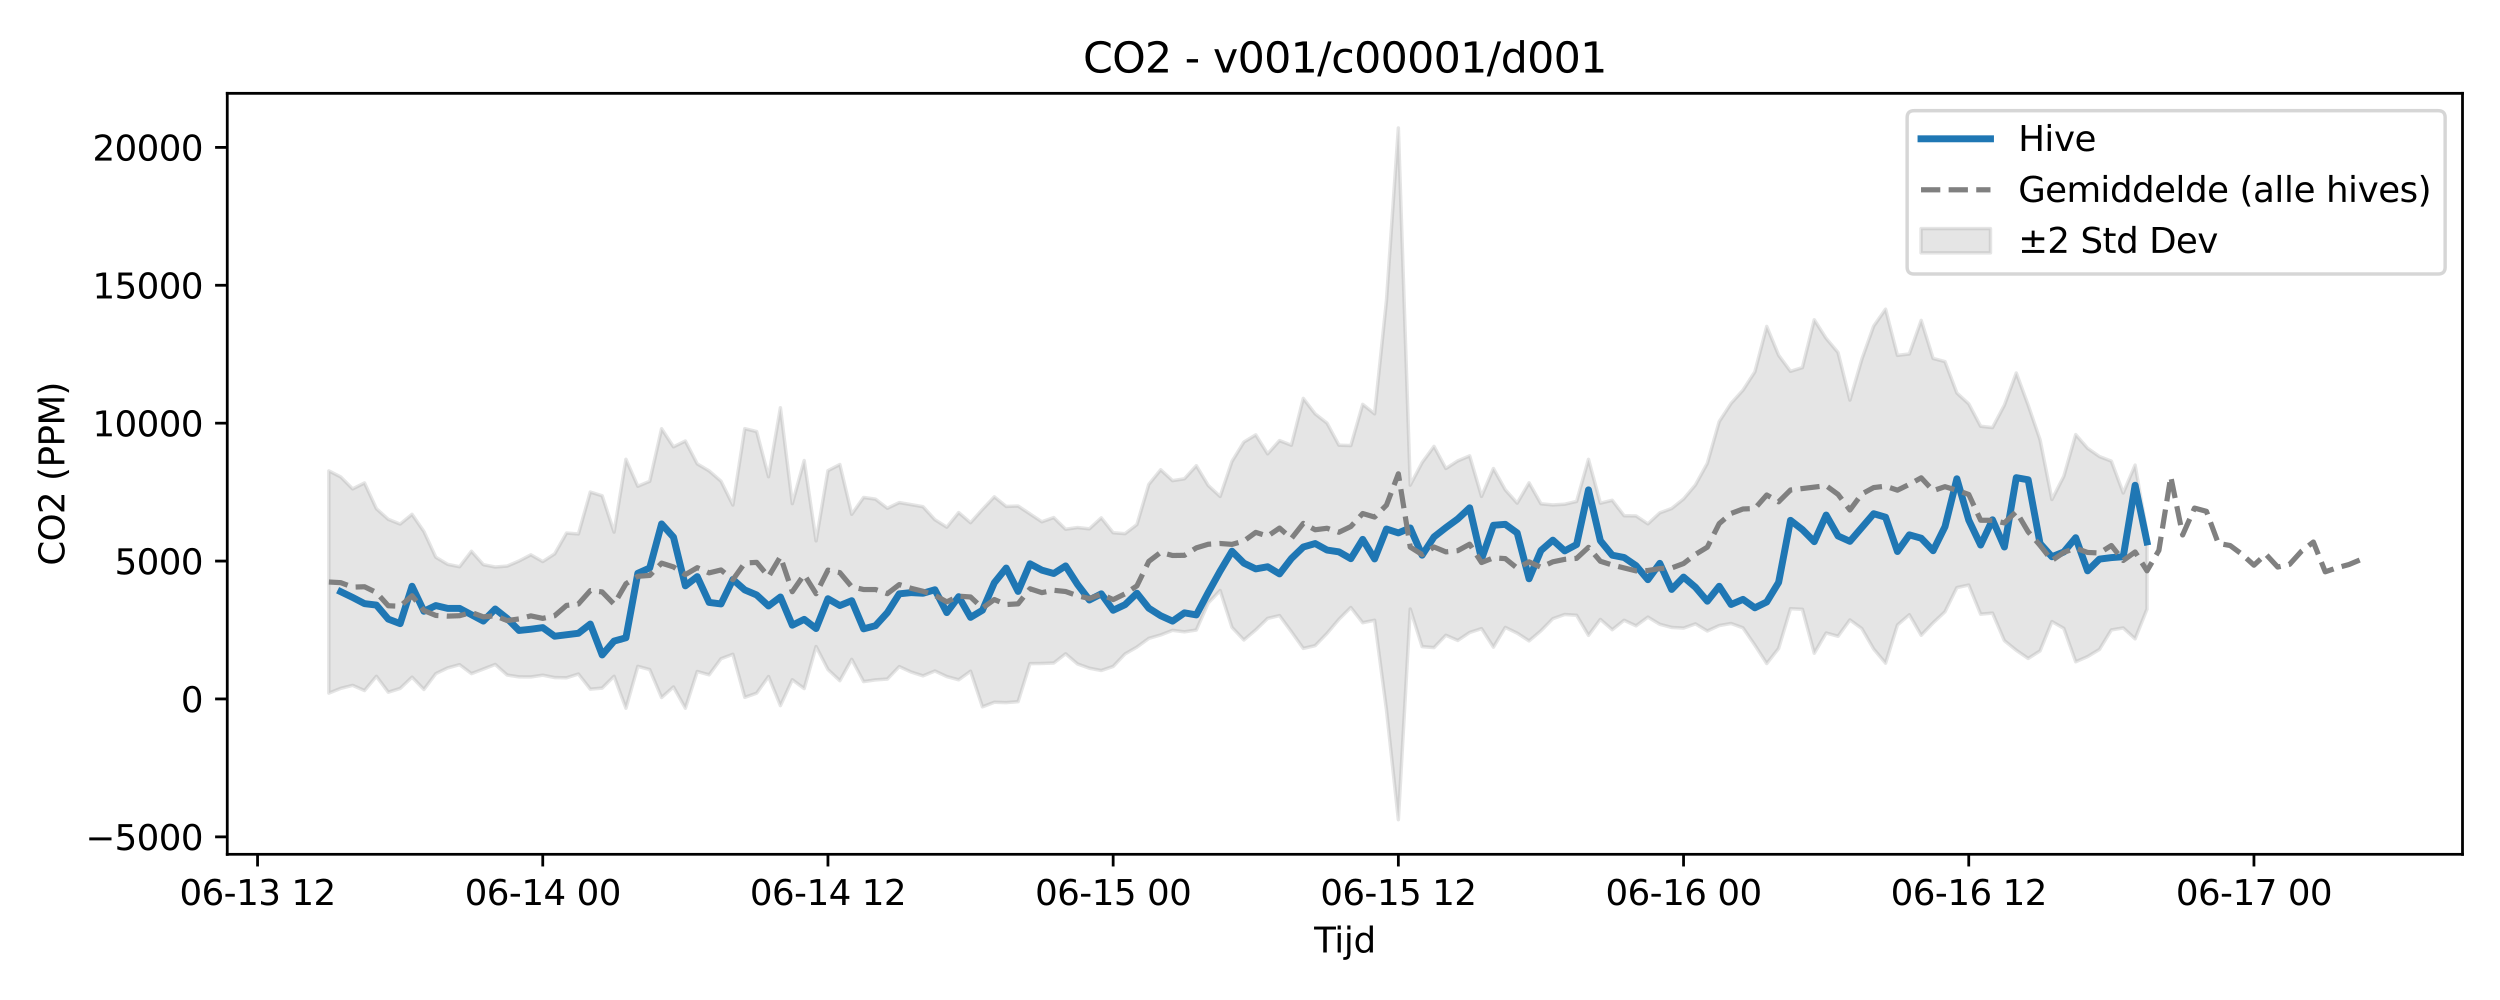 <?xml version="1.0" encoding="utf-8" standalone="no"?>
<!DOCTYPE svg PUBLIC "-//W3C//DTD SVG 1.1//EN"
  "http://www.w3.org/Graphics/SVG/1.1/DTD/svg11.dtd">
<svg xmlns:xlink="http://www.w3.org/1999/xlink" width="720pt" height="288pt" viewBox="0 0 720 288" xmlns="http://www.w3.org/2000/svg" version="1.1">
 <defs>
  <style type="text/css">*{stroke-linejoin: round; stroke-linecap: butt}</style>
 </defs>
 <g id="figure_1">
  <g id="patch_1">
   <path d="M 0 288 
L 720 288 
L 720 0 
L 0 0 
z
" style="fill: #ffffff"/>
  </g>
  <g id="axes_1">
   <g id="patch_2">
    <path d="M 65.45 246.04 
L 709.2 246.04 
L 709.2 26.88 
L 65.45 26.88 
z
" style="fill: #ffffff"/>
   </g>
   <g id="FillBetweenPolyCollection_1">
    <defs>
     <path id="m4fac3b95f0" d="M 94.711 -152.39 
L 94.711 -88.375 
L 98.134 -89.748 
L 101.556 -90.618 
L 104.979 -89.116 
L 108.401 -93.224 
L 111.823 -88.65 
L 115.246 -89.725 
L 118.668 -92.974 
L 122.09 -89.428 
L 125.513 -93.991 
L 128.935 -95.638 
L 132.358 -96.574 
L 135.78 -93.991 
L 139.202 -95.302 
L 142.625 -96.642 
L 146.047 -93.584 
L 149.469 -93.06 
L 152.892 -93.038 
L 156.314 -93.54 
L 159.737 -92.862 
L 163.159 -92.791 
L 166.581 -93.883 
L 170.004 -89.518 
L 173.426 -89.83 
L 176.849 -93.233 
L 180.271 -84.032 
L 183.693 -96.089 
L 187.116 -95.165 
L 190.538 -87.108 
L 193.96 -90.154 
L 197.383 -84.032 
L 200.805 -94.606 
L 204.228 -93.648 
L 207.65 -98.287 
L 211.072 -99.565 
L 214.495 -87.158 
L 217.917 -88.367 
L 221.339 -93.163 
L 224.762 -84.778 
L 228.184 -92.229 
L 231.607 -89.687 
L 235.029 -101.799 
L 238.451 -95.17 
L 241.874 -91.95 
L 245.296 -98.112 
L 248.719 -91.698 
L 252.141 -92.192 
L 255.563 -92.432 
L 258.986 -96.026 
L 262.408 -94.453 
L 265.83 -93.35 
L 269.253 -94.751 
L 272.675 -93.149 
L 276.098 -92.214 
L 279.52 -94.69 
L 282.942 -84.427 
L 286.365 -85.749 
L 289.787 -85.642 
L 293.21 -85.922 
L 296.632 -96.878 
L 300.054 -96.915 
L 303.477 -97.052 
L 306.899 -99.702 
L 310.321 -96.78 
L 313.744 -95.551 
L 317.166 -94.89 
L 320.589 -96.06 
L 324.011 -99.667 
L 327.433 -101.636 
L 330.856 -104.149 
L 334.278 -105.129 
L 337.7 -106.464 
L 341.123 -106.031 
L 344.545 -106.551 
L 347.968 -114.322 
L 351.39 -117.931 
L 354.812 -107.316 
L 358.235 -103.682 
L 361.657 -106.59 
L 365.08 -109.899 
L 368.502 -110.711 
L 371.924 -106.063 
L 375.347 -101.258 
L 378.769 -102.054 
L 382.191 -105.59 
L 385.614 -109.633 
L 389.036 -113.046 
L 392.459 -108.654 
L 395.881 -109.371 
L 399.303 -83.58 
L 402.726 -51.922 
L 406.148 -112.604 
L 409.57 -101.773 
L 412.993 -101.484 
L 416.415 -105.042 
L 419.838 -103.551 
L 423.26 -105.84 
L 426.682 -106.954 
L 430.105 -101.615 
L 433.527 -107.307 
L 436.95 -105.653 
L 440.372 -103.421 
L 443.794 -106.327 
L 447.217 -109.816 
L 450.639 -111.025 
L 454.061 -110.796 
L 457.484 -105.009 
L 460.906 -109.615 
L 464.329 -106.638 
L 467.751 -109.355 
L 471.173 -107.757 
L 474.596 -110.27 
L 478.018 -108.201 
L 481.44 -107.299 
L 484.863 -107.111 
L 488.285 -108.323 
L 491.708 -106.271 
L 495.13 -107.834 
L 498.552 -108.431 
L 501.975 -107.189 
L 505.397 -102.196 
L 508.82 -96.897 
L 512.242 -101.253 
L 515.664 -112.696 
L 519.087 -112.519 
L 522.509 -99.861 
L 525.931 -105.693 
L 529.354 -104.758 
L 532.776 -109.466 
L 536.199 -106.975 
L 539.621 -101.075 
L 543.043 -97.002 
L 546.466 -108.002 
L 549.888 -110.962 
L 553.311 -105.039 
L 556.733 -108.609 
L 560.155 -111.819 
L 563.578 -118.778 
L 567 -119.501 
L 570.422 -111.116 
L 573.845 -111.425 
L 577.267 -103.491 
L 580.69 -100.711 
L 584.112 -98.356 
L 587.534 -100.538 
L 590.957 -108.984 
L 594.379 -107.026 
L 597.801 -97.409 
L 601.224 -98.893 
L 604.646 -100.966 
L 608.069 -106.58 
L 611.491 -107.15 
L 614.913 -104.009 
L 618.336 -112.57 
L 618.336 -134.641 
L 618.336 -134.641 
L 614.913 -154.055 
L 611.491 -146.021 
L 608.069 -155.19 
L 604.646 -156.514 
L 601.224 -158.899 
L 597.801 -162.836 
L 594.379 -150.833 
L 590.957 -144.131 
L 587.534 -161.365 
L 584.112 -171.324 
L 580.69 -180.578 
L 577.267 -171.322 
L 573.845 -164.854 
L 570.422 -165.238 
L 567 -171.685 
L 563.578 -174.815 
L 560.155 -183.863 
L 556.733 -184.768 
L 553.311 -195.735 
L 549.888 -186.06 
L 546.466 -185.655 
L 543.043 -198.959 
L 539.621 -194.086 
L 536.199 -184.501 
L 532.776 -172.765 
L 529.354 -186.476 
L 525.931 -190.555 
L 522.509 -195.904 
L 519.087 -182.135 
L 515.664 -181.066 
L 512.242 -185.698 
L 508.82 -193.991 
L 505.397 -180.906 
L 501.975 -175.632 
L 498.552 -171.829 
L 495.13 -166.573 
L 491.708 -154.562 
L 488.285 -148.34 
L 484.863 -144.297 
L 481.44 -141.555 
L 478.018 -140.299 
L 474.596 -137.127 
L 471.173 -139.417 
L 467.751 -139.465 
L 464.329 -143.922 
L 460.906 -143.095 
L 457.484 -155.714 
L 454.061 -143.597 
L 450.639 -142.789 
L 447.217 -142.579 
L 443.794 -142.916 
L 440.372 -148.944 
L 436.95 -143.097 
L 433.527 -146.927 
L 430.105 -153.07 
L 426.682 -145.032 
L 423.26 -156.709 
L 419.838 -155.269 
L 416.415 -153.07 
L 412.993 -159.448 
L 409.57 -154.785 
L 406.148 -148.272 
L 402.726 -251.158 
L 399.303 -201.471 
L 395.881 -168.814 
L 392.459 -171.554 
L 389.036 -159.676 
L 385.614 -159.793 
L 382.191 -166.129 
L 378.769 -168.806 
L 375.347 -173.262 
L 371.924 -159.774 
L 368.502 -161.117 
L 365.08 -157.29 
L 361.657 -162.764 
L 358.235 -160.688 
L 354.812 -155.123 
L 351.39 -145.018 
L 347.968 -148.195 
L 344.545 -153.881 
L 341.123 -150.111 
L 337.7 -149.572 
L 334.278 -152.716 
L 330.856 -148.492 
L 327.433 -136.922 
L 324.011 -134.307 
L 320.589 -134.569 
L 317.166 -138.863 
L 313.744 -135.698 
L 310.321 -136.073 
L 306.899 -135.585 
L 303.477 -138.949 
L 300.054 -137.73 
L 296.632 -139.997 
L 293.21 -142.263 
L 289.787 -142.143 
L 286.365 -144.918 
L 282.942 -141.291 
L 279.52 -137.456 
L 276.098 -140.391 
L 272.675 -136.173 
L 269.253 -138.328 
L 265.83 -142.071 
L 262.408 -142.677 
L 258.986 -143.262 
L 255.563 -141.618 
L 252.141 -144.251 
L 248.719 -144.74 
L 245.296 -139.885 
L 241.874 -154.225 
L 238.451 -152.444 
L 235.029 -132.227 
L 231.607 -155.365 
L 228.184 -142.961 
L 224.762 -170.58 
L 221.339 -150.699 
L 217.917 -163.714 
L 214.495 -164.545 
L 211.072 -142.55 
L 207.65 -149.415 
L 204.228 -152.381 
L 200.805 -154.407 
L 197.383 -160.992 
L 193.96 -159.312 
L 190.538 -164.528 
L 187.116 -149.386 
L 183.693 -147.965 
L 180.271 -155.733 
L 176.849 -134.748 
L 173.426 -145.217 
L 170.004 -146.291 
L 166.581 -134.232 
L 163.159 -134.483 
L 159.737 -128.479 
L 156.314 -126.27 
L 152.892 -128.215 
L 149.469 -126.431 
L 146.047 -124.966 
L 142.625 -124.707 
L 139.202 -125.381 
L 135.78 -129.242 
L 132.358 -124.782 
L 128.935 -125.475 
L 125.513 -127.518 
L 122.09 -134.918 
L 118.668 -139.876 
L 115.246 -137.074 
L 111.823 -138.431 
L 108.401 -141.495 
L 104.979 -148.914 
L 101.556 -147.2 
L 98.134 -150.639 
L 94.711 -152.39 
z
" style="stroke: #808080; stroke-opacity: 0.2"/>
    </defs>
    <g clip-path="url(#pedc4071c27)">
     <use xlink:href="#m4fac3b95f0" x="0" y="288" style="fill: #808080; fill-opacity: 0.2; stroke: #808080; stroke-opacity: 0.2"/>
    </g>
   </g>
   <g id="matplotlib.axis_1">
    <g id="xtick_1">
     <g id="line2d_1">
      <defs>
       <path id="mec10b06c24" d="M 0 0 
L 0 3.5 
" style="stroke: #000000; stroke-width: 0.8"/>
      </defs>
      <g>
       <use xlink:href="#mec10b06c24" x="74.177" y="246.04" style="stroke: #000000; stroke-width: 0.8"/>
      </g>
     </g>
     <g id="text_1">
      <!-- 06-13 12 -->
      <g transform="translate(51.697 260.638) scale(0.1 -0.1)">
       <defs>
        <path id="DejaVuSans-30" d="M 2034 4250 
Q 1547 4250 1301 3770 
Q 1056 3291 1056 2328 
Q 1056 1369 1301 889 
Q 1547 409 2034 409 
Q 2525 409 2770 889 
Q 3016 1369 3016 2328 
Q 3016 3291 2770 3770 
Q 2525 4250 2034 4250 
z
M 2034 4750 
Q 2819 4750 3233 4129 
Q 3647 3509 3647 2328 
Q 3647 1150 3233 529 
Q 2819 -91 2034 -91 
Q 1250 -91 836 529 
Q 422 1150 422 2328 
Q 422 3509 836 4129 
Q 1250 4750 2034 4750 
z
" transform="scale(0.016)"/>
        <path id="DejaVuSans-36" d="M 2113 2584 
Q 1688 2584 1439 2293 
Q 1191 2003 1191 1497 
Q 1191 994 1439 701 
Q 1688 409 2113 409 
Q 2538 409 2786 701 
Q 3034 994 3034 1497 
Q 3034 2003 2786 2293 
Q 2538 2584 2113 2584 
z
M 3366 4563 
L 3366 3988 
Q 3128 4100 2886 4159 
Q 2644 4219 2406 4219 
Q 1781 4219 1451 3797 
Q 1122 3375 1075 2522 
Q 1259 2794 1537 2939 
Q 1816 3084 2150 3084 
Q 2853 3084 3261 2657 
Q 3669 2231 3669 1497 
Q 3669 778 3244 343 
Q 2819 -91 2113 -91 
Q 1303 -91 875 529 
Q 447 1150 447 2328 
Q 447 3434 972 4092 
Q 1497 4750 2381 4750 
Q 2619 4750 2861 4703 
Q 3103 4656 3366 4563 
z
" transform="scale(0.016)"/>
        <path id="DejaVuSans-2d" d="M 313 2009 
L 1997 2009 
L 1997 1497 
L 313 1497 
L 313 2009 
z
" transform="scale(0.016)"/>
        <path id="DejaVuSans-31" d="M 794 531 
L 1825 531 
L 1825 4091 
L 703 3866 
L 703 4441 
L 1819 4666 
L 2450 4666 
L 2450 531 
L 3481 531 
L 3481 0 
L 794 0 
L 794 531 
z
" transform="scale(0.016)"/>
        <path id="DejaVuSans-33" d="M 2597 2516 
Q 3050 2419 3304 2112 
Q 3559 1806 3559 1356 
Q 3559 666 3084 287 
Q 2609 -91 1734 -91 
Q 1441 -91 1130 -33 
Q 819 25 488 141 
L 488 750 
Q 750 597 1062 519 
Q 1375 441 1716 441 
Q 2309 441 2620 675 
Q 2931 909 2931 1356 
Q 2931 1769 2642 2001 
Q 2353 2234 1838 2234 
L 1294 2234 
L 1294 2753 
L 1863 2753 
Q 2328 2753 2575 2939 
Q 2822 3125 2822 3475 
Q 2822 3834 2567 4026 
Q 2313 4219 1838 4219 
Q 1578 4219 1281 4162 
Q 984 4106 628 3988 
L 628 4550 
Q 988 4650 1302 4700 
Q 1616 4750 1894 4750 
Q 2613 4750 3031 4423 
Q 3450 4097 3450 3541 
Q 3450 3153 3228 2886 
Q 3006 2619 2597 2516 
z
" transform="scale(0.016)"/>
        <path id="DejaVuSans-20" transform="scale(0.016)"/>
        <path id="DejaVuSans-32" d="M 1228 531 
L 3431 531 
L 3431 0 
L 469 0 
L 469 531 
Q 828 903 1448 1529 
Q 2069 2156 2228 2338 
Q 2531 2678 2651 2914 
Q 2772 3150 2772 3378 
Q 2772 3750 2511 3984 
Q 2250 4219 1831 4219 
Q 1534 4219 1204 4116 
Q 875 4013 500 3803 
L 500 4441 
Q 881 4594 1212 4672 
Q 1544 4750 1819 4750 
Q 2544 4750 2975 4387 
Q 3406 4025 3406 3419 
Q 3406 3131 3298 2873 
Q 3191 2616 2906 2266 
Q 2828 2175 2409 1742 
Q 1991 1309 1228 531 
z
" transform="scale(0.016)"/>
       </defs>
       <use xlink:href="#DejaVuSans-30"/>
       <use xlink:href="#DejaVuSans-36" transform="translate(63.623 0)"/>
       <use xlink:href="#DejaVuSans-2d" transform="translate(127.246 0)"/>
       <use xlink:href="#DejaVuSans-31" transform="translate(163.33 0)"/>
       <use xlink:href="#DejaVuSans-33" transform="translate(226.953 0)"/>
       <use xlink:href="#DejaVuSans-20" transform="translate(290.576 0)"/>
       <use xlink:href="#DejaVuSans-31" transform="translate(322.363 0)"/>
       <use xlink:href="#DejaVuSans-32" transform="translate(385.986 0)"/>
      </g>
     </g>
    </g>
    <g id="xtick_2">
     <g id="line2d_2">
      <g>
       <use xlink:href="#mec10b06c24" x="156.314" y="246.04" style="stroke: #000000; stroke-width: 0.8"/>
      </g>
     </g>
     <g id="text_2">
      <!-- 06-14 00 -->
      <g transform="translate(133.834 260.638) scale(0.1 -0.1)">
       <defs>
        <path id="DejaVuSans-34" d="M 2419 4116 
L 825 1625 
L 2419 1625 
L 2419 4116 
z
M 2253 4666 
L 3047 4666 
L 3047 1625 
L 3713 1625 
L 3713 1100 
L 3047 1100 
L 3047 0 
L 2419 0 
L 2419 1100 
L 313 1100 
L 313 1709 
L 2253 4666 
z
" transform="scale(0.016)"/>
       </defs>
       <use xlink:href="#DejaVuSans-30"/>
       <use xlink:href="#DejaVuSans-36" transform="translate(63.623 0)"/>
       <use xlink:href="#DejaVuSans-2d" transform="translate(127.246 0)"/>
       <use xlink:href="#DejaVuSans-31" transform="translate(163.33 0)"/>
       <use xlink:href="#DejaVuSans-34" transform="translate(226.953 0)"/>
       <use xlink:href="#DejaVuSans-20" transform="translate(290.576 0)"/>
       <use xlink:href="#DejaVuSans-30" transform="translate(322.363 0)"/>
       <use xlink:href="#DejaVuSans-30" transform="translate(385.986 0)"/>
      </g>
     </g>
    </g>
    <g id="xtick_3">
     <g id="line2d_3">
      <g>
       <use xlink:href="#mec10b06c24" x="238.451" y="246.04" style="stroke: #000000; stroke-width: 0.8"/>
      </g>
     </g>
     <g id="text_3">
      <!-- 06-14 12 -->
      <g transform="translate(215.971 260.638) scale(0.1 -0.1)">
       <use xlink:href="#DejaVuSans-30"/>
       <use xlink:href="#DejaVuSans-36" transform="translate(63.623 0)"/>
       <use xlink:href="#DejaVuSans-2d" transform="translate(127.246 0)"/>
       <use xlink:href="#DejaVuSans-31" transform="translate(163.33 0)"/>
       <use xlink:href="#DejaVuSans-34" transform="translate(226.953 0)"/>
       <use xlink:href="#DejaVuSans-20" transform="translate(290.576 0)"/>
       <use xlink:href="#DejaVuSans-31" transform="translate(322.363 0)"/>
       <use xlink:href="#DejaVuSans-32" transform="translate(385.986 0)"/>
      </g>
     </g>
    </g>
    <g id="xtick_4">
     <g id="line2d_4">
      <g>
       <use xlink:href="#mec10b06c24" x="320.589" y="246.04" style="stroke: #000000; stroke-width: 0.8"/>
      </g>
     </g>
     <g id="text_4">
      <!-- 06-15 00 -->
      <g transform="translate(298.108 260.638) scale(0.1 -0.1)">
       <defs>
        <path id="DejaVuSans-35" d="M 691 4666 
L 3169 4666 
L 3169 4134 
L 1269 4134 
L 1269 2991 
Q 1406 3038 1543 3061 
Q 1681 3084 1819 3084 
Q 2600 3084 3056 2656 
Q 3513 2228 3513 1497 
Q 3513 744 3044 326 
Q 2575 -91 1722 -91 
Q 1428 -91 1123 -41 
Q 819 9 494 109 
L 494 744 
Q 775 591 1075 516 
Q 1375 441 1709 441 
Q 2250 441 2565 725 
Q 2881 1009 2881 1497 
Q 2881 1984 2565 2268 
Q 2250 2553 1709 2553 
Q 1456 2553 1204 2497 
Q 953 2441 691 2322 
L 691 4666 
z
" transform="scale(0.016)"/>
       </defs>
       <use xlink:href="#DejaVuSans-30"/>
       <use xlink:href="#DejaVuSans-36" transform="translate(63.623 0)"/>
       <use xlink:href="#DejaVuSans-2d" transform="translate(127.246 0)"/>
       <use xlink:href="#DejaVuSans-31" transform="translate(163.33 0)"/>
       <use xlink:href="#DejaVuSans-35" transform="translate(226.953 0)"/>
       <use xlink:href="#DejaVuSans-20" transform="translate(290.576 0)"/>
       <use xlink:href="#DejaVuSans-30" transform="translate(322.363 0)"/>
       <use xlink:href="#DejaVuSans-30" transform="translate(385.986 0)"/>
      </g>
     </g>
    </g>
    <g id="xtick_5">
     <g id="line2d_5">
      <g>
       <use xlink:href="#mec10b06c24" x="402.726" y="246.04" style="stroke: #000000; stroke-width: 0.8"/>
      </g>
     </g>
     <g id="text_5">
      <!-- 06-15 12 -->
      <g transform="translate(380.245 260.638) scale(0.1 -0.1)">
       <use xlink:href="#DejaVuSans-30"/>
       <use xlink:href="#DejaVuSans-36" transform="translate(63.623 0)"/>
       <use xlink:href="#DejaVuSans-2d" transform="translate(127.246 0)"/>
       <use xlink:href="#DejaVuSans-31" transform="translate(163.33 0)"/>
       <use xlink:href="#DejaVuSans-35" transform="translate(226.953 0)"/>
       <use xlink:href="#DejaVuSans-20" transform="translate(290.576 0)"/>
       <use xlink:href="#DejaVuSans-31" transform="translate(322.363 0)"/>
       <use xlink:href="#DejaVuSans-32" transform="translate(385.986 0)"/>
      </g>
     </g>
    </g>
    <g id="xtick_6">
     <g id="line2d_6">
      <g>
       <use xlink:href="#mec10b06c24" x="484.863" y="246.04" style="stroke: #000000; stroke-width: 0.8"/>
      </g>
     </g>
     <g id="text_6">
      <!-- 06-16 00 -->
      <g transform="translate(462.382 260.638) scale(0.1 -0.1)">
       <use xlink:href="#DejaVuSans-30"/>
       <use xlink:href="#DejaVuSans-36" transform="translate(63.623 0)"/>
       <use xlink:href="#DejaVuSans-2d" transform="translate(127.246 0)"/>
       <use xlink:href="#DejaVuSans-31" transform="translate(163.33 0)"/>
       <use xlink:href="#DejaVuSans-36" transform="translate(226.953 0)"/>
       <use xlink:href="#DejaVuSans-20" transform="translate(290.576 0)"/>
       <use xlink:href="#DejaVuSans-30" transform="translate(322.363 0)"/>
       <use xlink:href="#DejaVuSans-30" transform="translate(385.986 0)"/>
      </g>
     </g>
    </g>
    <g id="xtick_7">
     <g id="line2d_7">
      <g>
       <use xlink:href="#mec10b06c24" x="567" y="246.04" style="stroke: #000000; stroke-width: 0.8"/>
      </g>
     </g>
     <g id="text_7">
      <!-- 06-16 12 -->
      <g transform="translate(544.52 260.638) scale(0.1 -0.1)">
       <use xlink:href="#DejaVuSans-30"/>
       <use xlink:href="#DejaVuSans-36" transform="translate(63.623 0)"/>
       <use xlink:href="#DejaVuSans-2d" transform="translate(127.246 0)"/>
       <use xlink:href="#DejaVuSans-31" transform="translate(163.33 0)"/>
       <use xlink:href="#DejaVuSans-36" transform="translate(226.953 0)"/>
       <use xlink:href="#DejaVuSans-20" transform="translate(290.576 0)"/>
       <use xlink:href="#DejaVuSans-31" transform="translate(322.363 0)"/>
       <use xlink:href="#DejaVuSans-32" transform="translate(385.986 0)"/>
      </g>
     </g>
    </g>
    <g id="xtick_8">
     <g id="line2d_8">
      <g>
       <use xlink:href="#mec10b06c24" x="649.137" y="246.04" style="stroke: #000000; stroke-width: 0.8"/>
      </g>
     </g>
     <g id="text_8">
      <!-- 06-17 00 -->
      <g transform="translate(626.657 260.638) scale(0.1 -0.1)">
       <defs>
        <path id="DejaVuSans-37" d="M 525 4666 
L 3525 4666 
L 3525 4397 
L 1831 0 
L 1172 0 
L 2766 4134 
L 525 4134 
L 525 4666 
z
" transform="scale(0.016)"/>
       </defs>
       <use xlink:href="#DejaVuSans-30"/>
       <use xlink:href="#DejaVuSans-36" transform="translate(63.623 0)"/>
       <use xlink:href="#DejaVuSans-2d" transform="translate(127.246 0)"/>
       <use xlink:href="#DejaVuSans-31" transform="translate(163.33 0)"/>
       <use xlink:href="#DejaVuSans-37" transform="translate(226.953 0)"/>
       <use xlink:href="#DejaVuSans-20" transform="translate(290.576 0)"/>
       <use xlink:href="#DejaVuSans-30" transform="translate(322.363 0)"/>
       <use xlink:href="#DejaVuSans-30" transform="translate(385.986 0)"/>
      </g>
     </g>
    </g>
    <g id="text_9">
     <!-- Tijd -->
     <g transform="translate(378.475 274.317) scale(0.1 -0.1)">
      <defs>
       <path id="DejaVuSans-54" d="M -19 4666 
L 3928 4666 
L 3928 4134 
L 2272 4134 
L 2272 0 
L 1638 0 
L 1638 4134 
L -19 4134 
L -19 4666 
z
" transform="scale(0.016)"/>
       <path id="DejaVuSans-69" d="M 603 3500 
L 1178 3500 
L 1178 0 
L 603 0 
L 603 3500 
z
M 603 4863 
L 1178 4863 
L 1178 4134 
L 603 4134 
L 603 4863 
z
" transform="scale(0.016)"/>
       <path id="DejaVuSans-6a" d="M 603 3500 
L 1178 3500 
L 1178 -63 
Q 1178 -731 923 -1031 
Q 669 -1331 103 -1331 
L -116 -1331 
L -116 -844 
L 38 -844 
Q 366 -844 484 -692 
Q 603 -541 603 -63 
L 603 3500 
z
M 603 4863 
L 1178 4863 
L 1178 4134 
L 603 4134 
L 603 4863 
z
" transform="scale(0.016)"/>
       <path id="DejaVuSans-64" d="M 2906 2969 
L 2906 4863 
L 3481 4863 
L 3481 0 
L 2906 0 
L 2906 525 
Q 2725 213 2448 61 
Q 2172 -91 1784 -91 
Q 1150 -91 751 415 
Q 353 922 353 1747 
Q 353 2572 751 3078 
Q 1150 3584 1784 3584 
Q 2172 3584 2448 3432 
Q 2725 3281 2906 2969 
z
M 947 1747 
Q 947 1113 1208 752 
Q 1469 391 1925 391 
Q 2381 391 2643 752 
Q 2906 1113 2906 1747 
Q 2906 2381 2643 2742 
Q 2381 3103 1925 3103 
Q 1469 3103 1208 2742 
Q 947 2381 947 1747 
z
" transform="scale(0.016)"/>
      </defs>
      <use xlink:href="#DejaVuSans-54"/>
      <use xlink:href="#DejaVuSans-69" transform="translate(57.959 0)"/>
      <use xlink:href="#DejaVuSans-6a" transform="translate(85.742 0)"/>
      <use xlink:href="#DejaVuSans-64" transform="translate(113.525 0)"/>
     </g>
    </g>
   </g>
   <g id="matplotlib.axis_2">
    <g id="ytick_1">
     <g id="line2d_9">
      <defs>
       <path id="m84b152edb0" d="M 0 0 
L -3.5 0 
" style="stroke: #000000; stroke-width: 0.8"/>
      </defs>
      <g>
       <use xlink:href="#m84b152edb0" x="65.45" y="241.011" style="stroke: #000000; stroke-width: 0.8"/>
      </g>
     </g>
     <g id="text_10">
      <!-- −5000 -->
      <g transform="translate(24.62 244.81) scale(0.1 -0.1)">
       <defs>
        <path id="DejaVuSans-2212" d="M 678 2272 
L 4684 2272 
L 4684 1741 
L 678 1741 
L 678 2272 
z
" transform="scale(0.016)"/>
       </defs>
       <use xlink:href="#DejaVuSans-2212"/>
       <use xlink:href="#DejaVuSans-35" transform="translate(83.789 0)"/>
       <use xlink:href="#DejaVuSans-30" transform="translate(147.412 0)"/>
       <use xlink:href="#DejaVuSans-30" transform="translate(211.035 0)"/>
       <use xlink:href="#DejaVuSans-30" transform="translate(274.658 0)"/>
      </g>
     </g>
    </g>
    <g id="ytick_2">
     <g id="line2d_10">
      <g>
       <use xlink:href="#m84b152edb0" x="65.45" y="201.298" style="stroke: #000000; stroke-width: 0.8"/>
      </g>
     </g>
     <g id="text_11">
      <!-- 0 -->
      <g transform="translate(52.087 205.098) scale(0.1 -0.1)">
       <use xlink:href="#DejaVuSans-30"/>
      </g>
     </g>
    </g>
    <g id="ytick_3">
     <g id="line2d_11">
      <g>
       <use xlink:href="#m84b152edb0" x="65.45" y="161.586" style="stroke: #000000; stroke-width: 0.8"/>
      </g>
     </g>
     <g id="text_12">
      <!-- 5000 -->
      <g transform="translate(33 165.385) scale(0.1 -0.1)">
       <use xlink:href="#DejaVuSans-35"/>
       <use xlink:href="#DejaVuSans-30" transform="translate(63.623 0)"/>
       <use xlink:href="#DejaVuSans-30" transform="translate(127.246 0)"/>
       <use xlink:href="#DejaVuSans-30" transform="translate(190.869 0)"/>
      </g>
     </g>
    </g>
    <g id="ytick_4">
     <g id="line2d_12">
      <g>
       <use xlink:href="#m84b152edb0" x="65.45" y="121.874" style="stroke: #000000; stroke-width: 0.8"/>
      </g>
     </g>
     <g id="text_13">
      <!-- 10000 -->
      <g transform="translate(26.637 125.673) scale(0.1 -0.1)">
       <use xlink:href="#DejaVuSans-31"/>
       <use xlink:href="#DejaVuSans-30" transform="translate(63.623 0)"/>
       <use xlink:href="#DejaVuSans-30" transform="translate(127.246 0)"/>
       <use xlink:href="#DejaVuSans-30" transform="translate(190.869 0)"/>
       <use xlink:href="#DejaVuSans-30" transform="translate(254.492 0)"/>
      </g>
     </g>
    </g>
    <g id="ytick_5">
     <g id="line2d_13">
      <g>
       <use xlink:href="#m84b152edb0" x="65.45" y="82.162" style="stroke: #000000; stroke-width: 0.8"/>
      </g>
     </g>
     <g id="text_14">
      <!-- 15000 -->
      <g transform="translate(26.637 85.961) scale(0.1 -0.1)">
       <use xlink:href="#DejaVuSans-31"/>
       <use xlink:href="#DejaVuSans-35" transform="translate(63.623 0)"/>
       <use xlink:href="#DejaVuSans-30" transform="translate(127.246 0)"/>
       <use xlink:href="#DejaVuSans-30" transform="translate(190.869 0)"/>
       <use xlink:href="#DejaVuSans-30" transform="translate(254.492 0)"/>
      </g>
     </g>
    </g>
    <g id="ytick_6">
     <g id="line2d_14">
      <g>
       <use xlink:href="#m84b152edb0" x="65.45" y="42.449" style="stroke: #000000; stroke-width: 0.8"/>
      </g>
     </g>
     <g id="text_15">
      <!-- 20000 -->
      <g transform="translate(26.637 46.248) scale(0.1 -0.1)">
       <use xlink:href="#DejaVuSans-32"/>
       <use xlink:href="#DejaVuSans-30" transform="translate(63.623 0)"/>
       <use xlink:href="#DejaVuSans-30" transform="translate(127.246 0)"/>
       <use xlink:href="#DejaVuSans-30" transform="translate(190.869 0)"/>
       <use xlink:href="#DejaVuSans-30" transform="translate(254.492 0)"/>
      </g>
     </g>
    </g>
    <g id="text_16">
     <!-- CO2 (PPM) -->
     <g transform="translate(18.541 162.903) rotate(-90) scale(0.1 -0.1)">
      <defs>
       <path id="DejaVuSans-43" d="M 4122 4306 
L 4122 3641 
Q 3803 3938 3442 4084 
Q 3081 4231 2675 4231 
Q 1875 4231 1450 3742 
Q 1025 3253 1025 2328 
Q 1025 1406 1450 917 
Q 1875 428 2675 428 
Q 3081 428 3442 575 
Q 3803 722 4122 1019 
L 4122 359 
Q 3791 134 3420 21 
Q 3050 -91 2638 -91 
Q 1578 -91 968 557 
Q 359 1206 359 2328 
Q 359 3453 968 4101 
Q 1578 4750 2638 4750 
Q 3056 4750 3426 4639 
Q 3797 4528 4122 4306 
z
" transform="scale(0.016)"/>
       <path id="DejaVuSans-4f" d="M 2522 4238 
Q 1834 4238 1429 3725 
Q 1025 3213 1025 2328 
Q 1025 1447 1429 934 
Q 1834 422 2522 422 
Q 3209 422 3611 934 
Q 4013 1447 4013 2328 
Q 4013 3213 3611 3725 
Q 3209 4238 2522 4238 
z
M 2522 4750 
Q 3503 4750 4090 4092 
Q 4678 3434 4678 2328 
Q 4678 1225 4090 567 
Q 3503 -91 2522 -91 
Q 1538 -91 948 565 
Q 359 1222 359 2328 
Q 359 3434 948 4092 
Q 1538 4750 2522 4750 
z
" transform="scale(0.016)"/>
       <path id="DejaVuSans-28" d="M 1984 4856 
Q 1566 4138 1362 3434 
Q 1159 2731 1159 2009 
Q 1159 1288 1364 580 
Q 1569 -128 1984 -844 
L 1484 -844 
Q 1016 -109 783 600 
Q 550 1309 550 2009 
Q 550 2706 781 3412 
Q 1013 4119 1484 4856 
L 1984 4856 
z
" transform="scale(0.016)"/>
       <path id="DejaVuSans-50" d="M 1259 4147 
L 1259 2394 
L 2053 2394 
Q 2494 2394 2734 2622 
Q 2975 2850 2975 3272 
Q 2975 3691 2734 3919 
Q 2494 4147 2053 4147 
L 1259 4147 
z
M 628 4666 
L 2053 4666 
Q 2838 4666 3239 4311 
Q 3641 3956 3641 3272 
Q 3641 2581 3239 2228 
Q 2838 1875 2053 1875 
L 1259 1875 
L 1259 0 
L 628 0 
L 628 4666 
z
" transform="scale(0.016)"/>
       <path id="DejaVuSans-4d" d="M 628 4666 
L 1569 4666 
L 2759 1491 
L 3956 4666 
L 4897 4666 
L 4897 0 
L 4281 0 
L 4281 4097 
L 3078 897 
L 2444 897 
L 1241 4097 
L 1241 0 
L 628 0 
L 628 4666 
z
" transform="scale(0.016)"/>
       <path id="DejaVuSans-29" d="M 513 4856 
L 1013 4856 
Q 1481 4119 1714 3412 
Q 1947 2706 1947 2009 
Q 1947 1309 1714 600 
Q 1481 -109 1013 -844 
L 513 -844 
Q 928 -128 1133 580 
Q 1338 1288 1338 2009 
Q 1338 2731 1133 3434 
Q 928 4138 513 4856 
z
" transform="scale(0.016)"/>
      </defs>
      <use xlink:href="#DejaVuSans-43"/>
      <use xlink:href="#DejaVuSans-4f" transform="translate(69.824 0)"/>
      <use xlink:href="#DejaVuSans-32" transform="translate(148.535 0)"/>
      <use xlink:href="#DejaVuSans-20" transform="translate(212.158 0)"/>
      <use xlink:href="#DejaVuSans-28" transform="translate(243.945 0)"/>
      <use xlink:href="#DejaVuSans-50" transform="translate(282.959 0)"/>
      <use xlink:href="#DejaVuSans-50" transform="translate(343.262 0)"/>
      <use xlink:href="#DejaVuSans-4d" transform="translate(403.564 0)"/>
      <use xlink:href="#DejaVuSans-29" transform="translate(489.844 0)"/>
     </g>
    </g>
   </g>
   <g id="line2d_15">
    <path d="M 98.134 170.405 
L 101.556 172.062 
L 104.979 173.845 
L 108.401 174.26 
L 111.823 178.3 
L 115.246 179.608 
L 118.668 168.848 
L 122.09 176.039 
L 125.513 174.405 
L 128.935 175.218 
L 132.358 175.218 
L 139.202 178.869 
L 142.625 175.395 
L 146.047 178.112 
L 149.469 181.572 
L 152.892 181.22 
L 156.314 180.754 
L 159.737 183.232 
L 166.581 182.382 
L 170.004 179.729 
L 173.426 188.625 
L 176.849 184.633 
L 180.271 183.674 
L 183.693 165.109 
L 187.116 163.577 
L 190.538 150.896 
L 193.96 154.703 
L 197.383 168.721 
L 200.805 166.074 
L 204.228 173.495 
L 207.65 173.934 
L 211.072 166.897 
L 214.495 169.899 
L 217.917 171.35 
L 221.339 174.519 
L 224.762 171.935 
L 228.184 180.06 
L 231.607 178.379 
L 235.029 181.011 
L 238.451 172.433 
L 241.874 174.397 
L 245.296 173.002 
L 248.719 181.106 
L 252.141 180.203 
L 255.563 176.436 
L 258.986 171.024 
L 262.408 170.672 
L 265.83 170.855 
L 269.253 169.849 
L 272.675 176.425 
L 276.098 171.843 
L 279.52 177.802 
L 282.942 175.748 
L 286.365 167.832 
L 289.787 163.601 
L 293.21 170.328 
L 296.632 162.375 
L 300.054 164.205 
L 303.477 165.166 
L 306.899 162.987 
L 310.321 168.311 
L 313.744 172.798 
L 317.166 171.024 
L 320.589 175.758 
L 324.011 174.148 
L 327.433 170.852 
L 330.856 175.16 
L 334.278 177.333 
L 337.7 178.885 
L 341.123 176.499 
L 344.545 177.095 
L 347.968 170.643 
L 351.39 164.488 
L 354.812 158.753 
L 358.235 162.184 
L 361.657 163.842 
L 365.08 163.225 
L 368.502 165.282 
L 371.924 160.845 
L 375.347 157.541 
L 378.769 156.54 
L 382.191 158.42 
L 385.614 158.933 
L 389.036 160.9 
L 392.459 155.343 
L 395.881 160.969 
L 399.303 152.357 
L 402.726 153.474 
L 406.148 152.053 
L 409.57 159.889 
L 412.993 154.629 
L 416.415 151.955 
L 419.838 149.455 
L 423.26 146.257 
L 426.682 161.004 
L 430.105 151.279 
L 433.527 151.007 
L 436.95 153.485 
L 440.372 166.685 
L 443.794 158.544 
L 447.217 155.568 
L 450.639 158.655 
L 454.061 156.823 
L 457.484 141.089 
L 460.906 155.719 
L 464.329 159.9 
L 467.751 160.564 
L 471.173 162.902 
L 474.596 166.945 
L 478.018 162.248 
L 481.44 169.756 
L 484.863 166.206 
L 488.285 169.124 
L 491.708 173.142 
L 495.13 168.854 
L 498.552 174.088 
L 501.975 172.621 
L 505.397 175.049 
L 508.82 173.373 
L 512.242 167.736 
L 515.664 149.86 
L 519.087 152.524 
L 522.509 155.997 
L 525.931 148.341 
L 529.354 154.361 
L 532.776 155.905 
L 539.621 147.949 
L 543.043 148.96 
L 546.466 158.833 
L 549.888 154.036 
L 553.311 155.007 
L 556.733 158.604 
L 560.155 151.685 
L 563.578 137.896 
L 567 149.794 
L 570.422 156.972 
L 573.845 149.707 
L 577.267 157.533 
L 580.69 137.571 
L 584.112 138.182 
L 587.534 156.532 
L 590.957 160.339 
L 594.379 158.963 
L 597.801 154.864 
L 601.224 164.398 
L 604.646 161.022 
L 608.069 160.591 
L 611.491 160.334 
L 614.913 139.758 
L 618.336 156.079 
L 618.336 156.079 
" clip-path="url(#pedc4071c27)" style="fill: none; stroke: #1f77b4; stroke-width: 2; stroke-linecap: square"/>
   </g>
   <g id="line2d_16">
    <path d="M 94.711 167.618 
L 98.134 167.806 
L 101.556 169.091 
L 104.979 168.985 
L 108.401 170.641 
L 111.823 174.459 
L 115.246 174.6 
L 118.668 171.575 
L 122.09 175.827 
L 125.513 177.246 
L 128.935 177.443 
L 132.358 177.322 
L 135.78 176.384 
L 139.202 177.658 
L 142.625 177.325 
L 146.047 178.725 
L 149.469 178.254 
L 152.892 177.374 
L 156.314 178.095 
L 159.737 177.33 
L 163.159 174.363 
L 166.581 173.943 
L 170.004 170.096 
L 173.426 170.476 
L 176.849 174.01 
L 180.271 168.118 
L 183.693 165.973 
L 187.116 165.724 
L 190.538 162.182 
L 193.96 163.267 
L 197.383 165.488 
L 200.805 163.493 
L 204.228 164.986 
L 207.65 164.149 
L 211.072 166.942 
L 214.495 162.149 
L 217.917 161.959 
L 221.339 166.069 
L 224.762 160.321 
L 228.184 170.405 
L 231.607 165.474 
L 235.029 170.987 
L 238.451 164.193 
L 241.874 164.913 
L 245.296 169.002 
L 248.719 169.781 
L 252.141 169.778 
L 255.563 170.975 
L 258.986 168.356 
L 262.408 169.435 
L 265.83 170.289 
L 269.253 171.46 
L 272.675 173.339 
L 276.098 171.698 
L 279.52 171.927 
L 282.942 175.141 
L 286.365 172.667 
L 289.787 174.107 
L 293.21 173.908 
L 296.632 169.563 
L 300.054 170.677 
L 303.477 170 
L 306.899 170.357 
L 310.321 171.574 
L 313.744 172.375 
L 317.166 171.124 
L 320.589 172.686 
L 324.011 171.013 
L 327.433 168.721 
L 330.856 161.679 
L 334.278 159.077 
L 337.7 159.982 
L 341.123 159.929 
L 344.545 157.784 
L 347.968 156.741 
L 351.39 156.526 
L 354.812 156.78 
L 358.235 155.815 
L 361.657 153.323 
L 365.08 154.405 
L 368.502 152.086 
L 371.924 155.081 
L 375.347 150.74 
L 378.769 152.57 
L 382.191 152.141 
L 385.614 153.287 
L 389.036 151.639 
L 392.459 147.896 
L 395.881 148.908 
L 399.303 145.475 
L 402.726 136.46 
L 406.148 157.562 
L 409.57 159.721 
L 412.993 157.534 
L 416.415 158.944 
L 419.838 158.59 
L 423.26 156.725 
L 426.682 162.007 
L 430.105 160.658 
L 433.527 160.883 
L 436.95 163.625 
L 440.372 161.817 
L 443.794 163.378 
L 447.217 161.802 
L 450.639 161.093 
L 454.061 160.803 
L 457.484 157.638 
L 460.906 161.645 
L 464.329 162.72 
L 471.173 164.413 
L 474.596 164.302 
L 478.018 163.75 
L 481.44 163.573 
L 484.863 162.296 
L 488.285 159.669 
L 491.708 157.584 
L 495.13 150.797 
L 498.552 147.87 
L 501.975 146.589 
L 505.397 146.449 
L 508.82 142.556 
L 512.242 144.525 
L 515.664 141.119 
L 525.931 139.876 
L 529.354 142.383 
L 532.776 146.885 
L 536.199 142.262 
L 539.621 140.42 
L 543.043 140.019 
L 546.466 141.171 
L 549.888 139.489 
L 553.311 137.613 
L 556.733 141.312 
L 560.155 140.159 
L 563.578 141.203 
L 567 142.407 
L 570.422 149.823 
L 573.845 149.861 
L 577.267 150.594 
L 580.69 147.356 
L 584.112 153.16 
L 587.534 157.048 
L 590.957 161.443 
L 594.379 159.07 
L 597.801 157.878 
L 601.224 159.104 
L 604.646 159.26 
L 608.069 157.115 
L 611.491 161.415 
L 614.913 158.968 
L 618.336 164.394 
L 621.758 158.51 
L 625.181 137.261 
L 628.603 154.07 
L 632.025 146.331 
L 635.448 147.258 
L 638.87 156.492 
L 642.292 157.115 
L 645.715 159.659 
L 649.137 162.772 
L 652.56 159.608 
L 655.982 163.312 
L 659.404 162.526 
L 662.827 158.739 
L 666.249 156.106 
L 669.671 164.68 
L 673.094 163.512 
L 676.516 162.579 
L 679.939 161.149 
L 679.939 161.149 
" clip-path="url(#pedc4071c27)" style="fill: none; stroke-dasharray: 5.55,2.4; stroke-dashoffset: 0; stroke: #808080; stroke-width: 1.5"/>
   </g>
   <g id="patch_3">
    <path d="M 65.45 246.04 
L 65.45 26.88 
" style="fill: none; stroke: #000000; stroke-width: 0.8; stroke-linejoin: miter; stroke-linecap: square"/>
   </g>
   <g id="patch_4">
    <path d="M 709.2 246.04 
L 709.2 26.88 
" style="fill: none; stroke: #000000; stroke-width: 0.8; stroke-linejoin: miter; stroke-linecap: square"/>
   </g>
   <g id="patch_5">
    <path d="M 65.45 246.04 
L 709.2 246.04 
" style="fill: none; stroke: #000000; stroke-width: 0.8; stroke-linejoin: miter; stroke-linecap: square"/>
   </g>
   <g id="patch_6">
    <path d="M 65.45 26.88 
L 709.2 26.88 
" style="fill: none; stroke: #000000; stroke-width: 0.8; stroke-linejoin: miter; stroke-linecap: square"/>
   </g>
   <g id="text_17">
    <!-- CO2 - v001/c00001/d001 -->
    <g transform="translate(311.922 20.88) scale(0.12 -0.12)">
     <defs>
      <path id="DejaVuSans-76" d="M 191 3500 
L 800 3500 
L 1894 563 
L 2988 3500 
L 3597 3500 
L 2284 0 
L 1503 0 
L 191 3500 
z
" transform="scale(0.016)"/>
      <path id="DejaVuSans-2f" d="M 1625 4666 
L 2156 4666 
L 531 -594 
L 0 -594 
L 1625 4666 
z
" transform="scale(0.016)"/>
      <path id="DejaVuSans-63" d="M 3122 3366 
L 3122 2828 
Q 2878 2963 2633 3030 
Q 2388 3097 2138 3097 
Q 1578 3097 1268 2742 
Q 959 2388 959 1747 
Q 959 1106 1268 751 
Q 1578 397 2138 397 
Q 2388 397 2633 464 
Q 2878 531 3122 666 
L 3122 134 
Q 2881 22 2623 -34 
Q 2366 -91 2075 -91 
Q 1284 -91 818 406 
Q 353 903 353 1747 
Q 353 2603 823 3093 
Q 1294 3584 2113 3584 
Q 2378 3584 2631 3529 
Q 2884 3475 3122 3366 
z
" transform="scale(0.016)"/>
     </defs>
     <use xlink:href="#DejaVuSans-43"/>
     <use xlink:href="#DejaVuSans-4f" transform="translate(69.824 0)"/>
     <use xlink:href="#DejaVuSans-32" transform="translate(148.535 0)"/>
     <use xlink:href="#DejaVuSans-20" transform="translate(212.158 0)"/>
     <use xlink:href="#DejaVuSans-2d" transform="translate(243.945 0)"/>
     <use xlink:href="#DejaVuSans-20" transform="translate(280.029 0)"/>
     <use xlink:href="#DejaVuSans-76" transform="translate(311.816 0)"/>
     <use xlink:href="#DejaVuSans-30" transform="translate(370.996 0)"/>
     <use xlink:href="#DejaVuSans-30" transform="translate(434.619 0)"/>
     <use xlink:href="#DejaVuSans-31" transform="translate(498.242 0)"/>
     <use xlink:href="#DejaVuSans-2f" transform="translate(561.865 0)"/>
     <use xlink:href="#DejaVuSans-63" transform="translate(595.557 0)"/>
     <use xlink:href="#DejaVuSans-30" transform="translate(650.537 0)"/>
     <use xlink:href="#DejaVuSans-30" transform="translate(714.16 0)"/>
     <use xlink:href="#DejaVuSans-30" transform="translate(777.783 0)"/>
     <use xlink:href="#DejaVuSans-30" transform="translate(841.406 0)"/>
     <use xlink:href="#DejaVuSans-31" transform="translate(905.029 0)"/>
     <use xlink:href="#DejaVuSans-2f" transform="translate(968.652 0)"/>
     <use xlink:href="#DejaVuSans-64" transform="translate(1002.344 0)"/>
     <use xlink:href="#DejaVuSans-30" transform="translate(1065.82 0)"/>
     <use xlink:href="#DejaVuSans-30" transform="translate(1129.443 0)"/>
     <use xlink:href="#DejaVuSans-31" transform="translate(1193.066 0)"/>
    </g>
   </g>
   <g id="legend_1">
    <g id="patch_7">
     <path d="M 551.256 78.914 
L 702.2 78.914 
Q 704.2 78.914 704.2 76.914 
L 704.2 33.88 
Q 704.2 31.88 702.2 31.88 
L 551.256 31.88 
Q 549.256 31.88 549.256 33.88 
L 549.256 76.914 
Q 549.256 78.914 551.256 78.914 
z
" style="fill: #ffffff; opacity: 0.8; stroke: #cccccc; stroke-linejoin: miter"/>
    </g>
    <g id="line2d_17">
     <path d="M 553.256 39.978 
L 563.256 39.978 
L 573.256 39.978 
" style="fill: none; stroke: #1f77b4; stroke-width: 2; stroke-linecap: square"/>
    </g>
    <g id="text_18">
     <!-- Hive -->
     <g transform="translate(581.256 43.478) scale(0.1 -0.1)">
      <defs>
       <path id="DejaVuSans-48" d="M 628 4666 
L 1259 4666 
L 1259 2753 
L 3553 2753 
L 3553 4666 
L 4184 4666 
L 4184 0 
L 3553 0 
L 3553 2222 
L 1259 2222 
L 1259 0 
L 628 0 
L 628 4666 
z
" transform="scale(0.016)"/>
       <path id="DejaVuSans-65" d="M 3597 1894 
L 3597 1613 
L 953 1613 
Q 991 1019 1311 708 
Q 1631 397 2203 397 
Q 2534 397 2845 478 
Q 3156 559 3463 722 
L 3463 178 
Q 3153 47 2828 -22 
Q 2503 -91 2169 -91 
Q 1331 -91 842 396 
Q 353 884 353 1716 
Q 353 2575 817 3079 
Q 1281 3584 2069 3584 
Q 2775 3584 3186 3129 
Q 3597 2675 3597 1894 
z
M 3022 2063 
Q 3016 2534 2758 2815 
Q 2500 3097 2075 3097 
Q 1594 3097 1305 2825 
Q 1016 2553 972 2059 
L 3022 2063 
z
" transform="scale(0.016)"/>
      </defs>
      <use xlink:href="#DejaVuSans-48"/>
      <use xlink:href="#DejaVuSans-69" transform="translate(75.195 0)"/>
      <use xlink:href="#DejaVuSans-76" transform="translate(102.979 0)"/>
      <use xlink:href="#DejaVuSans-65" transform="translate(162.158 0)"/>
     </g>
    </g>
    <g id="line2d_18">
     <path d="M 553.256 54.657 
L 563.256 54.657 
L 573.256 54.657 
" style="fill: none; stroke-dasharray: 5.55,2.4; stroke-dashoffset: 0; stroke: #808080; stroke-width: 1.5"/>
    </g>
    <g id="text_19">
     <!-- Gemiddelde (alle hives) -->
     <g transform="translate(581.256 58.157) scale(0.1 -0.1)">
      <defs>
       <path id="DejaVuSans-47" d="M 3809 666 
L 3809 1919 
L 2778 1919 
L 2778 2438 
L 4434 2438 
L 4434 434 
Q 4069 175 3628 42 
Q 3188 -91 2688 -91 
Q 1594 -91 976 548 
Q 359 1188 359 2328 
Q 359 3472 976 4111 
Q 1594 4750 2688 4750 
Q 3144 4750 3555 4637 
Q 3966 4525 4313 4306 
L 4313 3634 
Q 3963 3931 3569 4081 
Q 3175 4231 2741 4231 
Q 1884 4231 1454 3753 
Q 1025 3275 1025 2328 
Q 1025 1384 1454 906 
Q 1884 428 2741 428 
Q 3075 428 3337 486 
Q 3600 544 3809 666 
z
" transform="scale(0.016)"/>
       <path id="DejaVuSans-6d" d="M 3328 2828 
Q 3544 3216 3844 3400 
Q 4144 3584 4550 3584 
Q 5097 3584 5394 3201 
Q 5691 2819 5691 2113 
L 5691 0 
L 5113 0 
L 5113 2094 
Q 5113 2597 4934 2840 
Q 4756 3084 4391 3084 
Q 3944 3084 3684 2787 
Q 3425 2491 3425 1978 
L 3425 0 
L 2847 0 
L 2847 2094 
Q 2847 2600 2669 2842 
Q 2491 3084 2119 3084 
Q 1678 3084 1418 2786 
Q 1159 2488 1159 1978 
L 1159 0 
L 581 0 
L 581 3500 
L 1159 3500 
L 1159 2956 
Q 1356 3278 1631 3431 
Q 1906 3584 2284 3584 
Q 2666 3584 2933 3390 
Q 3200 3197 3328 2828 
z
" transform="scale(0.016)"/>
       <path id="DejaVuSans-6c" d="M 603 4863 
L 1178 4863 
L 1178 0 
L 603 0 
L 603 4863 
z
" transform="scale(0.016)"/>
       <path id="DejaVuSans-61" d="M 2194 1759 
Q 1497 1759 1228 1600 
Q 959 1441 959 1056 
Q 959 750 1161 570 
Q 1363 391 1709 391 
Q 2188 391 2477 730 
Q 2766 1069 2766 1631 
L 2766 1759 
L 2194 1759 
z
M 3341 1997 
L 3341 0 
L 2766 0 
L 2766 531 
Q 2569 213 2275 61 
Q 1981 -91 1556 -91 
Q 1019 -91 701 211 
Q 384 513 384 1019 
Q 384 1609 779 1909 
Q 1175 2209 1959 2209 
L 2766 2209 
L 2766 2266 
Q 2766 2663 2505 2880 
Q 2244 3097 1772 3097 
Q 1472 3097 1187 3025 
Q 903 2953 641 2809 
L 641 3341 
Q 956 3463 1253 3523 
Q 1550 3584 1831 3584 
Q 2591 3584 2966 3190 
Q 3341 2797 3341 1997 
z
" transform="scale(0.016)"/>
       <path id="DejaVuSans-68" d="M 3513 2113 
L 3513 0 
L 2938 0 
L 2938 2094 
Q 2938 2591 2744 2837 
Q 2550 3084 2163 3084 
Q 1697 3084 1428 2787 
Q 1159 2491 1159 1978 
L 1159 0 
L 581 0 
L 581 4863 
L 1159 4863 
L 1159 2956 
Q 1366 3272 1645 3428 
Q 1925 3584 2291 3584 
Q 2894 3584 3203 3211 
Q 3513 2838 3513 2113 
z
" transform="scale(0.016)"/>
       <path id="DejaVuSans-73" d="M 2834 3397 
L 2834 2853 
Q 2591 2978 2328 3040 
Q 2066 3103 1784 3103 
Q 1356 3103 1142 2972 
Q 928 2841 928 2578 
Q 928 2378 1081 2264 
Q 1234 2150 1697 2047 
L 1894 2003 
Q 2506 1872 2764 1633 
Q 3022 1394 3022 966 
Q 3022 478 2636 193 
Q 2250 -91 1575 -91 
Q 1294 -91 989 -36 
Q 684 19 347 128 
L 347 722 
Q 666 556 975 473 
Q 1284 391 1588 391 
Q 1994 391 2212 530 
Q 2431 669 2431 922 
Q 2431 1156 2273 1281 
Q 2116 1406 1581 1522 
L 1381 1569 
Q 847 1681 609 1914 
Q 372 2147 372 2553 
Q 372 3047 722 3315 
Q 1072 3584 1716 3584 
Q 2034 3584 2315 3537 
Q 2597 3491 2834 3397 
z
" transform="scale(0.016)"/>
      </defs>
      <use xlink:href="#DejaVuSans-47"/>
      <use xlink:href="#DejaVuSans-65" transform="translate(77.49 0)"/>
      <use xlink:href="#DejaVuSans-6d" transform="translate(139.014 0)"/>
      <use xlink:href="#DejaVuSans-69" transform="translate(236.426 0)"/>
      <use xlink:href="#DejaVuSans-64" transform="translate(264.209 0)"/>
      <use xlink:href="#DejaVuSans-64" transform="translate(327.686 0)"/>
      <use xlink:href="#DejaVuSans-65" transform="translate(391.162 0)"/>
      <use xlink:href="#DejaVuSans-6c" transform="translate(452.686 0)"/>
      <use xlink:href="#DejaVuSans-64" transform="translate(480.469 0)"/>
      <use xlink:href="#DejaVuSans-65" transform="translate(543.945 0)"/>
      <use xlink:href="#DejaVuSans-20" transform="translate(605.469 0)"/>
      <use xlink:href="#DejaVuSans-28" transform="translate(637.256 0)"/>
      <use xlink:href="#DejaVuSans-61" transform="translate(676.27 0)"/>
      <use xlink:href="#DejaVuSans-6c" transform="translate(737.549 0)"/>
      <use xlink:href="#DejaVuSans-6c" transform="translate(765.332 0)"/>
      <use xlink:href="#DejaVuSans-65" transform="translate(793.115 0)"/>
      <use xlink:href="#DejaVuSans-20" transform="translate(854.639 0)"/>
      <use xlink:href="#DejaVuSans-68" transform="translate(886.426 0)"/>
      <use xlink:href="#DejaVuSans-69" transform="translate(949.805 0)"/>
      <use xlink:href="#DejaVuSans-76" transform="translate(977.588 0)"/>
      <use xlink:href="#DejaVuSans-65" transform="translate(1036.768 0)"/>
      <use xlink:href="#DejaVuSans-73" transform="translate(1098.291 0)"/>
      <use xlink:href="#DejaVuSans-29" transform="translate(1150.391 0)"/>
     </g>
    </g>
    <g id="patch_8">
     <path d="M 553.256 72.835 
L 573.256 72.835 
L 573.256 65.835 
L 553.256 65.835 
z
" style="fill: #808080; fill-opacity: 0.2; stroke: #808080; stroke-opacity: 0.2; stroke-linejoin: miter"/>
    </g>
    <g id="text_20">
     <!-- ±2 Std Dev -->
     <g transform="translate(581.256 72.835) scale(0.1 -0.1)">
      <defs>
       <path id="DejaVuSans-b1" d="M 2944 4013 
L 2944 2803 
L 4684 2803 
L 4684 2272 
L 2944 2272 
L 2944 1063 
L 2419 1063 
L 2419 2272 
L 678 2272 
L 678 2803 
L 2419 2803 
L 2419 4013 
L 2944 4013 
z
M 678 531 
L 4684 531 
L 4684 0 
L 678 0 
L 678 531 
z
" transform="scale(0.016)"/>
       <path id="DejaVuSans-53" d="M 3425 4513 
L 3425 3897 
Q 3066 4069 2747 4153 
Q 2428 4238 2131 4238 
Q 1616 4238 1336 4038 
Q 1056 3838 1056 3469 
Q 1056 3159 1242 3001 
Q 1428 2844 1947 2747 
L 2328 2669 
Q 3034 2534 3370 2195 
Q 3706 1856 3706 1288 
Q 3706 609 3251 259 
Q 2797 -91 1919 -91 
Q 1588 -91 1214 -16 
Q 841 59 441 206 
L 441 856 
Q 825 641 1194 531 
Q 1563 422 1919 422 
Q 2459 422 2753 634 
Q 3047 847 3047 1241 
Q 3047 1584 2836 1778 
Q 2625 1972 2144 2069 
L 1759 2144 
Q 1053 2284 737 2584 
Q 422 2884 422 3419 
Q 422 4038 858 4394 
Q 1294 4750 2059 4750 
Q 2388 4750 2728 4690 
Q 3069 4631 3425 4513 
z
" transform="scale(0.016)"/>
       <path id="DejaVuSans-74" d="M 1172 4494 
L 1172 3500 
L 2356 3500 
L 2356 3053 
L 1172 3053 
L 1172 1153 
Q 1172 725 1289 603 
Q 1406 481 1766 481 
L 2356 481 
L 2356 0 
L 1766 0 
Q 1100 0 847 248 
Q 594 497 594 1153 
L 594 3053 
L 172 3053 
L 172 3500 
L 594 3500 
L 594 4494 
L 1172 4494 
z
" transform="scale(0.016)"/>
       <path id="DejaVuSans-44" d="M 1259 4147 
L 1259 519 
L 2022 519 
Q 2988 519 3436 956 
Q 3884 1394 3884 2338 
Q 3884 3275 3436 3711 
Q 2988 4147 2022 4147 
L 1259 4147 
z
M 628 4666 
L 1925 4666 
Q 3281 4666 3915 4102 
Q 4550 3538 4550 2338 
Q 4550 1131 3912 565 
Q 3275 0 1925 0 
L 628 0 
L 628 4666 
z
" transform="scale(0.016)"/>
      </defs>
      <use xlink:href="#DejaVuSans-b1"/>
      <use xlink:href="#DejaVuSans-32" transform="translate(83.789 0)"/>
      <use xlink:href="#DejaVuSans-20" transform="translate(147.412 0)"/>
      <use xlink:href="#DejaVuSans-53" transform="translate(179.199 0)"/>
      <use xlink:href="#DejaVuSans-74" transform="translate(242.676 0)"/>
      <use xlink:href="#DejaVuSans-64" transform="translate(281.885 0)"/>
      <use xlink:href="#DejaVuSans-20" transform="translate(345.361 0)"/>
      <use xlink:href="#DejaVuSans-44" transform="translate(377.148 0)"/>
      <use xlink:href="#DejaVuSans-65" transform="translate(454.15 0)"/>
      <use xlink:href="#DejaVuSans-76" transform="translate(515.674 0)"/>
     </g>
    </g>
   </g>
  </g>
 </g>
 <defs>
  <clipPath id="pedc4071c27">
   <rect x="65.45" y="26.88" width="643.75" height="219.16"/>
  </clipPath>
 </defs>
</svg>
